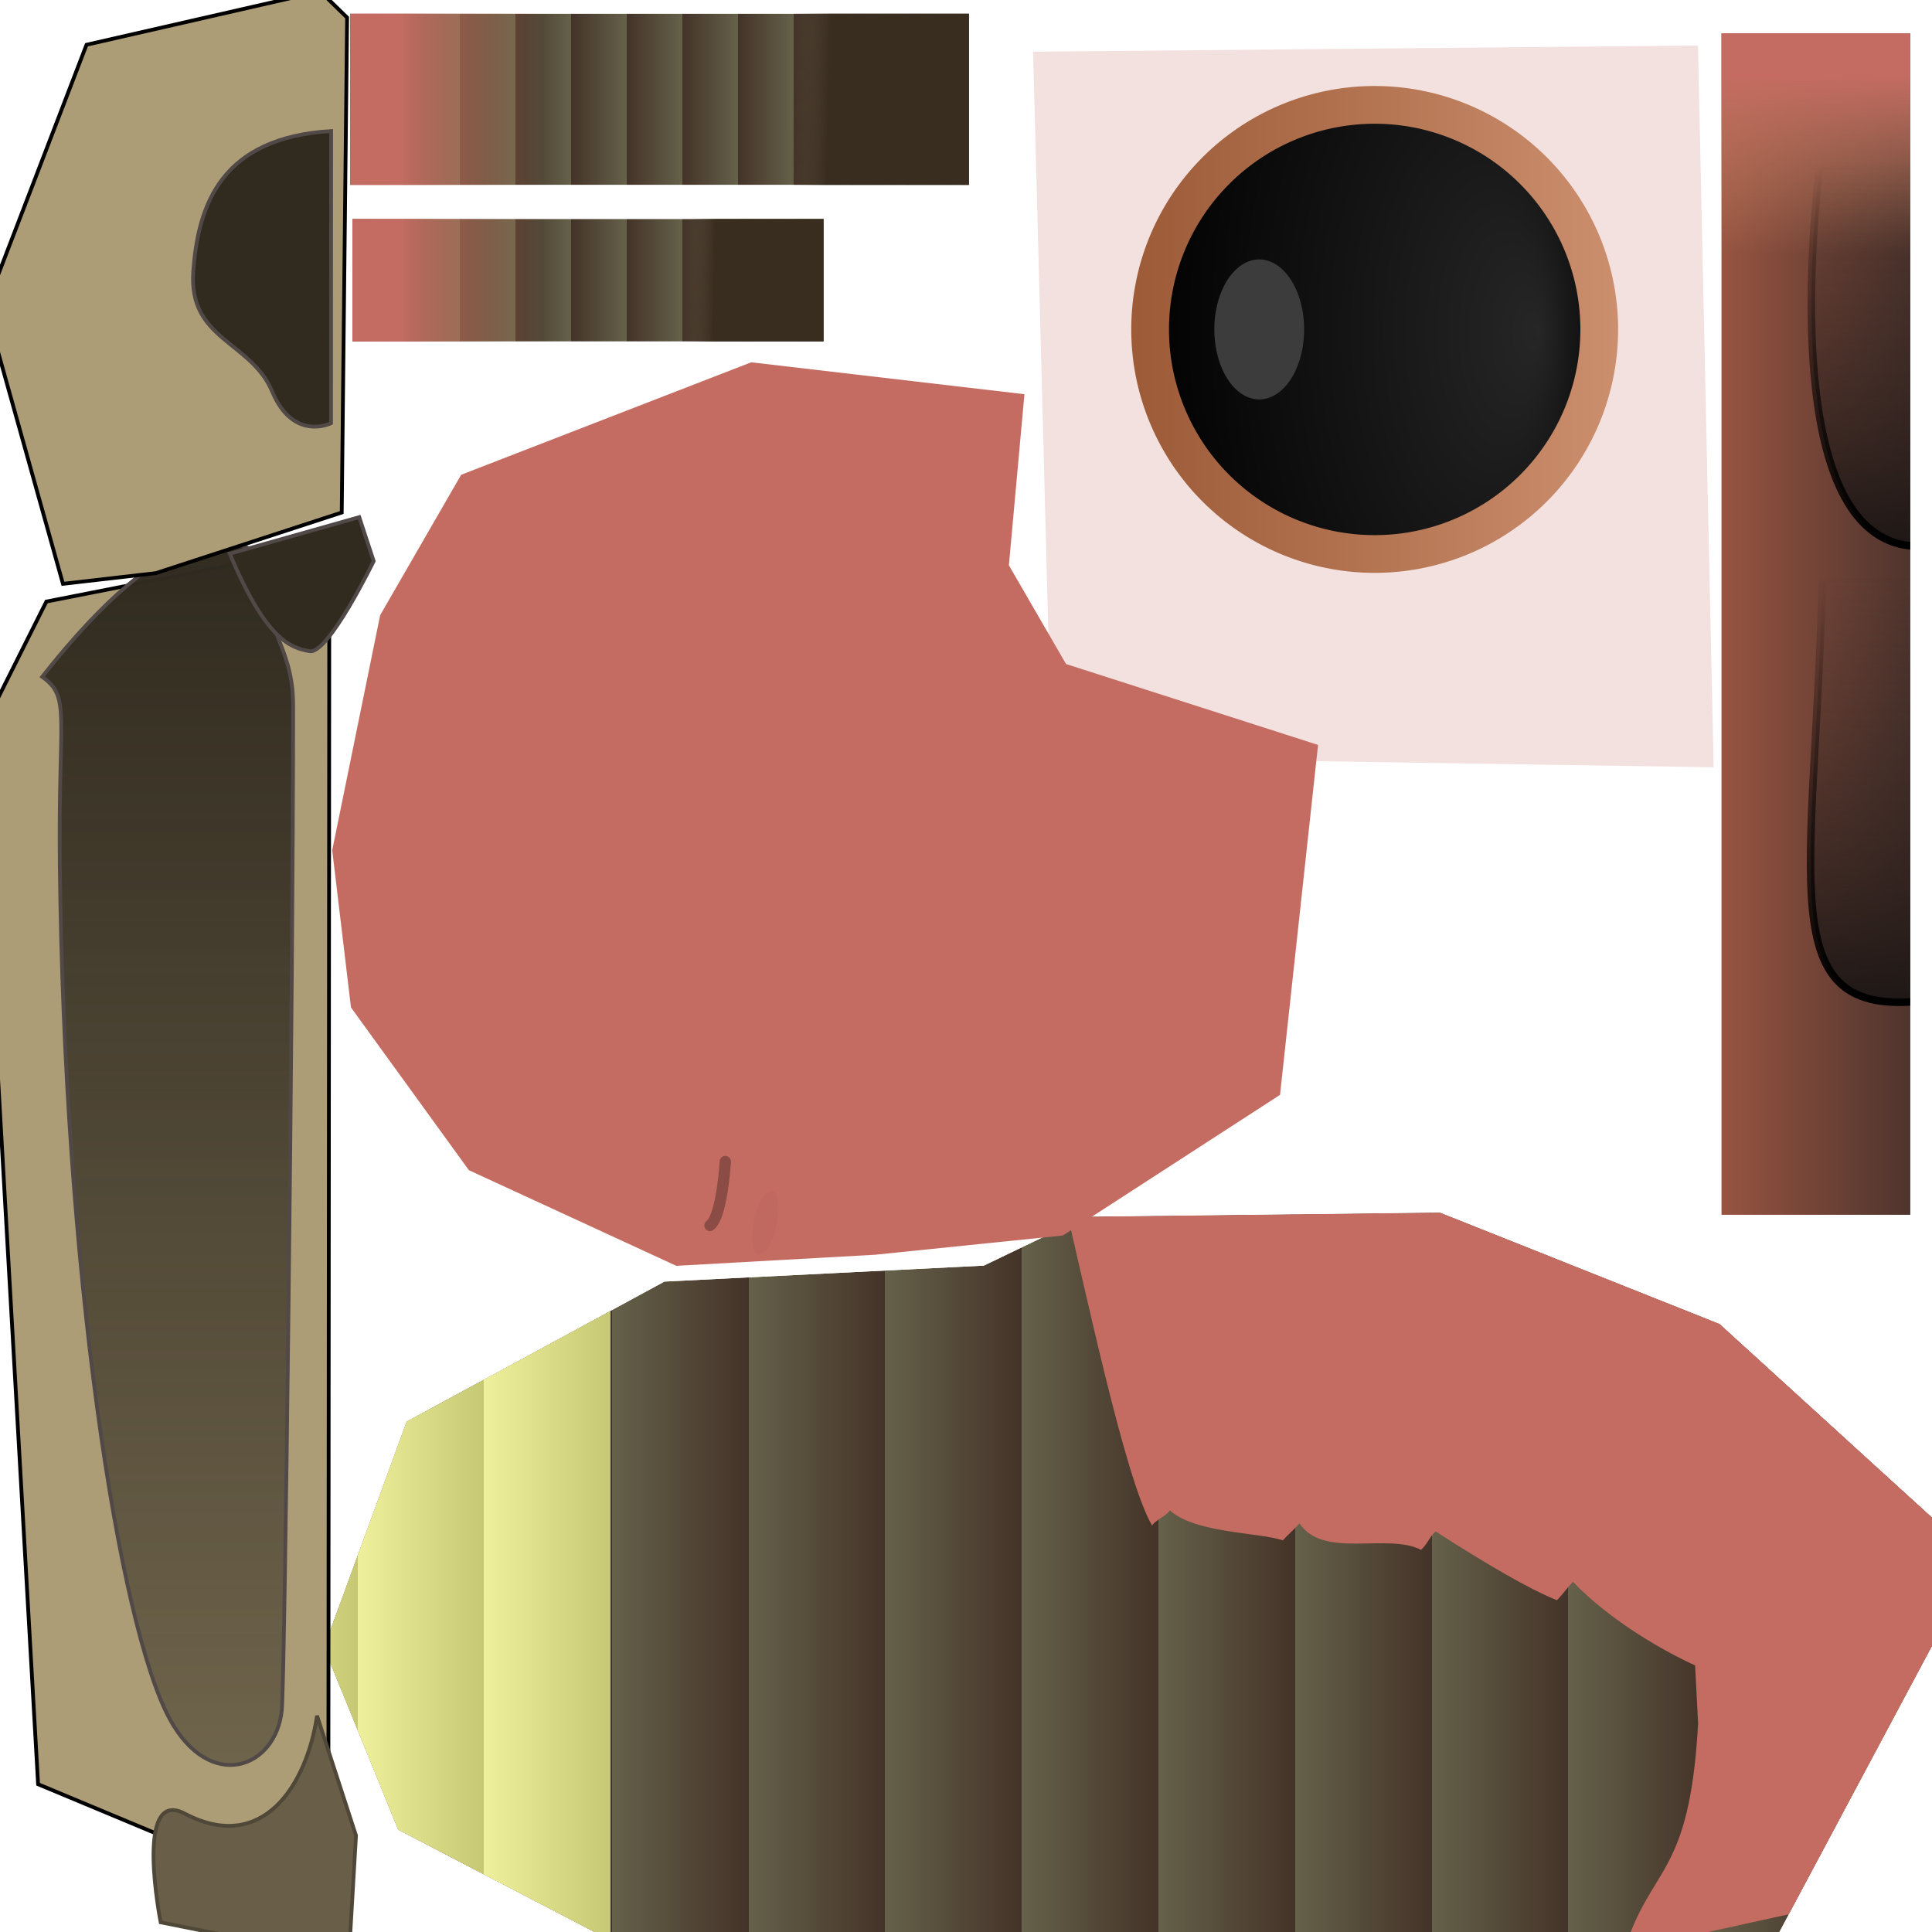 <?xml version="1.0" encoding="UTF-8" standalone="no"?>
<!-- Created with Inkscape (http://www.inkscape.org/) -->

<svg
   xmlns:dc="http://purl.org/dc/elements/1.1/"
   xmlns:cc="http://creativecommons.org/ns#"
   xmlns:rdf="http://www.w3.org/1999/02/22-rdf-syntax-ns#"
   xmlns:svg="http://www.w3.org/2000/svg"
   xmlns="http://www.w3.org/2000/svg"
   xmlns:xlink="http://www.w3.org/1999/xlink"
   xmlns:sodipodi="http://sodipodi.sourceforge.net/DTD/sodipodi-0.dtd"
   xmlns:inkscape="http://www.inkscape.org/namespaces/inkscape"
   width="512"
   height="512"
   id="svg2"
   version="1.1"
   inkscape:version="0.47pre4 r22446"
   sodipodi:docname="LighthouseKeeper.svg"
   inkscape:export-filename="/home/alex/Projects/Cargo/Game/Textures/LighthouseKeeper.png"
   inkscape:export-xdpi="90"
   inkscape:export-ydpi="90"
   style="display:inline;enable-background:new">
  <defs
     id="defs4">
    <linearGradient
       id="linearGradient3798">
      <stop
         style="stop-color:#262626;stop-opacity:1;"
         offset="0"
         id="stop3800" />
      <stop
         style="stop-color:#000000;stop-opacity:1;"
         offset="1"
         id="stop3802" />
    </linearGradient>
    <linearGradient
       id="linearGradient4350">
      <stop
         style="stop-color:#985441;stop-opacity:1;"
         offset="0"
         id="stop4352" />
      <stop
         style="stop-color:#4e342d;stop-opacity:1;"
         offset="1"
         id="stop4354" />
    </linearGradient>
    <linearGradient
       id="linearGradient4310">
      <stop
         style="stop-color:#1e1715;stop-opacity:1;"
         offset="0"
         id="stop4312" />
      <stop
         style="stop-color:#382a26;stop-opacity:0;"
         offset="1"
         id="stop4314" />
    </linearGradient>
    <linearGradient
       inkscape:collect="always"
       id="linearGradient4302">
      <stop
         style="stop-color:#000000;stop-opacity:1;"
         offset="0"
         id="stop4304" />
      <stop
         style="stop-color:#000000;stop-opacity:0;"
         offset="1"
         id="stop4306" />
    </linearGradient>
    <linearGradient
       inkscape:collect="always"
       id="linearGradient4294">
      <stop
         style="stop-color:#000000;stop-opacity:1;"
         offset="0"
         id="stop4296" />
      <stop
         style="stop-color:#000000;stop-opacity:0;"
         offset="1"
         id="stop4298" />
    </linearGradient>
    <linearGradient
       inkscape:collect="always"
       id="linearGradient4251">
      <stop
         style="stop-color:#302a1f;stop-opacity:1;"
         offset="0"
         id="stop4253" />
      <stop
         style="stop-color:#302a1f;stop-opacity:0.5"
         offset="1"
         id="stop4255" />
    </linearGradient>
    <linearGradient
       id="linearGradient4045">
      <stop
         style="stop-color:#c7c873;stop-opacity:1;"
         offset="0"
         id="stop4047" />
      <stop
         style="stop-color:#eff09b;stop-opacity:1;"
         offset="1"
         id="stop4049" />
    </linearGradient>
    <linearGradient
       id="linearGradient4025">
      <stop
         id="stop4027"
         offset="0"
         style="stop-color:#392d20;stop-opacity:1;" />
      <stop
         id="stop4029"
         offset="1"
         style="stop-color:#443526;stop-opacity:0;" />
    </linearGradient>
    <linearGradient
       id="linearGradient3999">
      <stop
         style="stop-color:#443328;stop-opacity:1;"
         offset="0"
         id="stop4001" />
      <stop
         style="stop-color:#65614a;stop-opacity:1;"
         offset="1"
         id="stop4003" />
    </linearGradient>
    <linearGradient
       id="linearGradient3945">
      <stop
         style="stop-color:#c56c62;stop-opacity:1;"
         offset="0"
         id="stop3947" />
      <stop
         style="stop-color:#c58862;stop-opacity:0;"
         offset="1"
         id="stop3949" />
    </linearGradient>
    <linearGradient
       id="linearGradient3926">
      <stop
         style="stop-color:#c56c62;stop-opacity:1;"
         offset="0"
         id="stop3928" />
      <stop
         style="stop-color:#c58862;stop-opacity:0;"
         offset="1"
         id="stop3930" />
    </linearGradient>
    <linearGradient
       id="linearGradient3819">
      <stop
         style="stop-color:#302844;stop-opacity:1;"
         offset="0"
         id="stop3821" />
      <stop
         style="stop-color:#4f4270;stop-opacity:0.667;"
         offset="1"
         id="stop3823" />
    </linearGradient>
    <linearGradient
       id="linearGradient3811">
      <stop
         style="stop-color:#9c5a37;stop-opacity:1;"
         offset="0"
         id="stop3813" />
      <stop
         style="stop-color:#cc8f6e;stop-opacity:1;"
         offset="1"
         id="stop3815" />
    </linearGradient>
    <inkscape:perspective
       sodipodi:type="inkscape:persp3d"
       inkscape:vp_x="0 : 526.18109 : 1"
       inkscape:vp_y="0 : 1000 : 0"
       inkscape:vp_z="744.09448 : 526.18109 : 1"
       inkscape:persp3d-origin="372.04724 : 350.78739 : 1"
       id="perspective10" />
    <inkscape:perspective
       id="perspective2824"
       inkscape:persp3d-origin="0.5 : 0.33333333 : 1"
       inkscape:vp_z="1 : 0.5 : 1"
       inkscape:vp_y="0 : 1000 : 0"
       inkscape:vp_x="0 : 0.5 : 1"
       sodipodi:type="inkscape:persp3d" />
    <inkscape:perspective
       id="perspective3610"
       inkscape:persp3d-origin="0.5 : 0.33333333 : 1"
       inkscape:vp_z="1 : 0.5 : 1"
       inkscape:vp_y="0 : 1000 : 0"
       inkscape:vp_x="0 : 0.5 : 1"
       sodipodi:type="inkscape:persp3d" />
    <inkscape:perspective
       id="perspective3637"
       inkscape:persp3d-origin="0.5 : 0.33333333 : 1"
       inkscape:vp_z="1 : 0.5 : 1"
       inkscape:vp_y="0 : 1000 : 0"
       inkscape:vp_x="0 : 0.5 : 1"
       sodipodi:type="inkscape:persp3d" />
    <inkscape:perspective
       id="perspective3653"
       inkscape:persp3d-origin="0.5 : 0.33333333 : 1"
       inkscape:vp_z="1 : 0.5 : 1"
       inkscape:vp_y="0 : 1000 : 0"
       inkscape:vp_x="0 : 0.5 : 1"
       sodipodi:type="inkscape:persp3d" />
    <inkscape:perspective
       id="perspective3674"
       inkscape:persp3d-origin="0.5 : 0.33333333 : 1"
       inkscape:vp_z="1 : 0.5 : 1"
       inkscape:vp_y="0 : 1000 : 0"
       inkscape:vp_x="0 : 0.5 : 1"
       sodipodi:type="inkscape:persp3d" />
    <inkscape:perspective
       id="perspective3695"
       inkscape:persp3d-origin="0.5 : 0.33333333 : 1"
       inkscape:vp_z="1 : 0.5 : 1"
       inkscape:vp_y="0 : 1000 : 0"
       inkscape:vp_x="0 : 0.5 : 1"
       sodipodi:type="inkscape:persp3d" />
    <clipPath
       clipPathUnits="userSpaceOnUse"
       id="clipPath3749">
      <path
         id="path3751"
         d="m 239.443,93.782 -45.65,1.039 -54.882,15.283 -31.68,30.118 -20.987,47.409 3.631,77.244 34.381,45.236 54.97,25.346 33.85,3.118 50.055,-2.598 -2.789,-57.142 -26.456,-31.819 5.579,-86.291 -0.022,-66.945 z"
         style="fill:#f28035;fill-opacity:1;stroke:#000000;stroke-width:1px;stroke-linecap:butt;stroke-linejoin:miter;stroke-opacity:1" />
    </clipPath>
    <clipPath
       clipPathUnits="userSpaceOnUse"
       id="clipPath3770">
      <path
         style="fill:#543f39;fill-opacity:1;stroke:none"
         d="m 107.745,376.698 -21.916,59.911 19.659,48.313 63.403,33.042 171.734,10.85 124.505,-4.747 59.13,-110.773 -68.532,-62.437 -74.098,-29.511 -93.976,1.099 -26.935,12.955 -84.64,4.233 -68.334,37.065 z"
         id="path3772" />
    </clipPath>
    <linearGradient
       inkscape:collect="always"
       xlink:href="#linearGradient3811"
       id="linearGradient3817"
       x1="312.168"
       y1="138.711"
       x2="421.213"
       y2="138.711"
       gradientUnits="userSpaceOnUse" />
    <inkscape:perspective
       id="perspective3861"
       inkscape:persp3d-origin="0.5 : 0.33333333 : 1"
       inkscape:vp_z="1 : 0.5 : 1"
       inkscape:vp_y="0 : 1000 : 0"
       inkscape:vp_x="0 : 0.5 : 1"
       sodipodi:type="inkscape:persp3d" />
    <inkscape:perspective
       id="perspective3861-0"
       inkscape:persp3d-origin="0.5 : 0.33333333 : 1"
       inkscape:vp_z="1 : 0.5 : 1"
       inkscape:vp_y="0 : 1000 : 0"
       inkscape:vp_x="0 : 0.5 : 1"
       sodipodi:type="inkscape:persp3d" />
    <clipPath
       clipPathUnits="userSpaceOnUse"
       id="clipPath3922">
      <path
         id="path3924"
         style="color:#000000;fill:#302844;fill-opacity:1;fill-rule:nonzero;stroke:#000000;stroke-width:1px;stroke-linecap:butt;stroke-linejoin:miter;stroke-miterlimit:4;stroke-opacity:1;stroke-dashoffset:0;marker:none;visibility:visible;display:inline;overflow:visible;enable-background:accumulate"
         d="m 93.394,58.014 124.875,0 0,32.476 -124.875,0 0,-32.476 z m -0.589,-54.402 163.989,0 0,45.406 -163.989,0 0,-45.406 z" />
    </clipPath>
    <linearGradient
       inkscape:collect="always"
       xlink:href="#linearGradient3926"
       id="linearGradient3932"
       x1="100.018"
       y1="44.24"
       x2="122.341"
       y2="44.24"
       gradientUnits="userSpaceOnUse"
       gradientTransform="matrix(1.716,0,0,1,-66.02,0)" />
    <clipPath
       clipPathUnits="userSpaceOnUse"
       id="clipPath3939">
      <rect
         style="color:#000000;fill:#7c5433;fill-opacity:1;fill-rule:nonzero;stroke:none;stroke-width:1px;marker:none;visibility:visible;display:inline;overflow:visible;enable-background:accumulate"
         id="rect3941"
         width="50.034"
         height="313.12"
         x="456.217"
         y="8.806" />
    </clipPath>
    <linearGradient
       inkscape:collect="always"
       xlink:href="#linearGradient3945"
       id="linearGradient3951"
       x1="482.739"
       y1="19.642"
       x2="482.739"
       y2="31.358"
       gradientUnits="userSpaceOnUse"
       gradientTransform="matrix(1,0,0,4.083,0,-60.666)" />
    <linearGradient
       inkscape:collect="always"
       xlink:href="#linearGradient3999"
       id="linearGradient4005"
       x1="92.305"
       y1="47.051"
       x2="107.061"
       y2="47.051"
       gradientUnits="userSpaceOnUse"
       spreadMethod="repeat" />
    <filter
       inkscape:collect="always"
       id="filter4007"
       color-interpolation-filters="sRGB">
      <feGaussianBlur
         inkscape:collect="always"
         stdDeviation="1.077"
         id="feGaussianBlur4009" />
    </filter>
    <linearGradient
       inkscape:collect="always"
       xlink:href="#linearGradient4025"
       id="linearGradient4019"
       x1="219.615"
       y1="26.464"
       x2="209.643"
       y2="26.218"
       gradientUnits="userSpaceOnUse" />
    <linearGradient
       inkscape:collect="always"
       xlink:href="#linearGradient4025"
       id="linearGradient4023"
       gradientUnits="userSpaceOnUse"
       x1="219.615"
       y1="26.464"
       x2="209.643"
       y2="26.218"
       gradientTransform="matrix(0.675,0,0,0.855,40.98,55.162)" />
    <linearGradient
       inkscape:collect="always"
       xlink:href="#linearGradient3999"
       id="linearGradient4037"
       x1="524.26"
       y1="425.08"
       x2="488.049"
       y2="425.08"
       gradientUnits="userSpaceOnUse"
       spreadMethod="repeat" />
    <filter
       inkscape:collect="always"
       id="filter4039"
       color-interpolation-filters="sRGB">
      <feGaussianBlur
         inkscape:collect="always"
         stdDeviation="2.604"
         id="feGaussianBlur4041" />
    </filter>
    <linearGradient
       inkscape:collect="always"
       xlink:href="#linearGradient4045"
       id="linearGradient4051"
       x1="194.958"
       y1="432.728"
       x2="161.46"
       y2="432.728"
       gradientUnits="userSpaceOnUse"
       spreadMethod="repeat"
       gradientTransform="translate(-33.164,0)" />
    <filter
       inkscape:collect="always"
       id="filter4065"
       color-interpolation-filters="sRGB">
      <feGaussianBlur
         inkscape:collect="always"
         stdDeviation="1.572"
         id="feGaussianBlur4067" />
    </filter>
    <inkscape:perspective
       id="perspective4129"
       inkscape:persp3d-origin="0.5 : 0.33333333 : 1"
       inkscape:vp_z="1 : 0.5 : 1"
       inkscape:vp_y="0 : 1000 : 0"
       inkscape:vp_x="0 : 0.5 : 1"
       sodipodi:type="inkscape:persp3d" />
    <inkscape:perspective
       id="perspective4156"
       inkscape:persp3d-origin="0.5 : 0.33333333 : 1"
       inkscape:vp_z="1 : 0.5 : 1"
       inkscape:vp_y="0 : 1000 : 0"
       inkscape:vp_x="0 : 0.5 : 1"
       sodipodi:type="inkscape:persp3d" />
    <linearGradient
       id="linearGradient3819-3">
      <stop
         style="stop-color:#302844;stop-opacity:1;"
         offset="0"
         id="stop3821-0" />
      <stop
         style="stop-color:#4f4270;stop-opacity:0.667;"
         offset="1"
         id="stop3823-6" />
    </linearGradient>
    <linearGradient
       gradientTransform="translate(-10.669,-142.959)"
       y2="468.242"
       x2="44.43"
       y1="142.959"
       x1="44.43"
       gradientUnits="userSpaceOnUse"
       id="linearGradient4165"
       xlink:href="#linearGradient3819-3"
       inkscape:collect="always" />
    <inkscape:perspective
       id="perspective4193"
       inkscape:persp3d-origin="0.5 : 0.33333333 : 1"
       inkscape:vp_z="1 : 0.5 : 1"
       inkscape:vp_y="0 : 1000 : 0"
       inkscape:vp_x="0 : 0.5 : 1"
       sodipodi:type="inkscape:persp3d" />
    <linearGradient
       id="linearGradient3819-6">
      <stop
         style="stop-color:#302844;stop-opacity:1;"
         offset="0"
         id="stop3821-8" />
      <stop
         style="stop-color:#4f4270;stop-opacity:0.667;"
         offset="1"
         id="stop3823-1" />
    </linearGradient>
    <linearGradient
       gradientTransform="translate(-10.669,-142.959)"
       y2="468.242"
       x2="44.43"
       y1="142.959"
       x1="44.43"
       gradientUnits="userSpaceOnUse"
       id="linearGradient4202"
       xlink:href="#linearGradient3819-6"
       inkscape:collect="always" />
    <inkscape:perspective
       id="perspective4230"
       inkscape:persp3d-origin="0.5 : 0.33333333 : 1"
       inkscape:vp_z="1 : 0.5 : 1"
       inkscape:vp_y="0 : 1000 : 0"
       inkscape:vp_x="0 : 0.5 : 1"
       sodipodi:type="inkscape:persp3d" />
    <inkscape:perspective
       id="perspective4230-0"
       inkscape:persp3d-origin="0.5 : 0.33333333 : 1"
       inkscape:vp_z="1 : 0.5 : 1"
       inkscape:vp_y="0 : 1000 : 0"
       inkscape:vp_x="0 : 0.5 : 1"
       sodipodi:type="inkscape:persp3d" />
    <linearGradient
       inkscape:collect="always"
       xlink:href="#linearGradient4251"
       id="linearGradient4257"
       x1="53.006"
       y1="143.057"
       x2="53.006"
       y2="466.987"
       gradientUnits="userSpaceOnUse" />
    <filter
       inkscape:collect="always"
       id="filter4265"
       color-interpolation-filters="sRGB">
      <feGaussianBlur
         inkscape:collect="always"
         stdDeviation="0.955"
         id="feGaussianBlur4267" />
    </filter>
    <inkscape:perspective
       id="perspective4281"
       inkscape:persp3d-origin="0.5 : 0.33333333 : 1"
       inkscape:vp_z="1 : 0.5 : 1"
       inkscape:vp_y="0 : 1000 : 0"
       inkscape:vp_x="0 : 0.5 : 1"
       sodipodi:type="inkscape:persp3d" />
    <linearGradient
       inkscape:collect="always"
       xlink:href="#linearGradient4294"
       id="linearGradient4300"
       x1="478.812"
       y1="258.886"
       x2="478.812"
       y2="114.429"
       gradientUnits="userSpaceOnUse"
       gradientTransform="matrix(1,0,0,0.788,0,62.284)" />
    <linearGradient
       inkscape:collect="always"
       xlink:href="#linearGradient4302"
       id="linearGradient4308"
       x1="479.034"
       y1="133.041"
       x2="479.034"
       y2="-0.735"
       gradientUnits="userSpaceOnUse"
       gradientTransform="matrix(1,0,0,0.764,0,43.839)" />
    <linearGradient
       inkscape:collect="always"
       xlink:href="#linearGradient4310"
       id="linearGradient4316"
       x1="478.812"
       y1="258.675"
       x2="478.812"
       y2="144.783"
       gradientUnits="userSpaceOnUse"
       gradientTransform="translate(0,7.717)" />
    <linearGradient
       inkscape:collect="always"
       xlink:href="#linearGradient4310"
       id="linearGradient4324"
       x1="479.034"
       y1="132.805"
       x2="479.034"
       y2="30.556"
       gradientUnits="userSpaceOnUse"
       gradientTransform="translate(0,12.721)" />
    <filter
       inkscape:collect="always"
       id="filter4326"
       x="-0.166"
       width="1.332"
       y="-0.094"
       height="1.188"
       color-interpolation-filters="sRGB">
      <feGaussianBlur
         inkscape:collect="always"
         stdDeviation="3.951"
         id="feGaussianBlur4328" />
    </filter>
    <filter
       inkscape:collect="always"
       id="filter4346"
       x="-0.164"
       width="1.328"
       y="-0.096"
       height="1.192"
       color-interpolation-filters="sRGB">
      <feGaussianBlur
         inkscape:collect="always"
         stdDeviation="4.496"
         id="feGaussianBlur4348" />
    </filter>
    <linearGradient
       inkscape:collect="always"
       xlink:href="#linearGradient4350"
       id="linearGradient4356"
       x1="456.217"
       y1="165.366"
       x2="506.251"
       y2="165.366"
       gradientUnits="userSpaceOnUse" />
    <inkscape:perspective
       id="perspective3790"
       inkscape:persp3d-origin="0.5 : 0.33333333 : 1"
       inkscape:vp_z="1 : 0.5 : 1"
       inkscape:vp_y="0 : 1000 : 0"
       inkscape:vp_x="0 : 0.5 : 1"
       sodipodi:type="inkscape:persp3d" />
    <radialGradient
       inkscape:collect="always"
       xlink:href="#linearGradient3798"
       id="radialGradient3804"
       cx="367.093"
       cy="138.711"
       fx="403.708"
       fy="139.002"
       r="54.12"
       gradientUnits="userSpaceOnUse"
       gradientTransform="matrix(1,2.9351917e-7,-6.2436427e-7,2.106,1.5822814e-4,-153.47)" />
  </defs>
  <sodipodi:namedview
     id="base"
     pagecolor="#ffffff"
     bordercolor="#666666"
     borderopacity="1.0"
     inkscape:pageopacity="0.0"
     inkscape:pageshadow="2"
     inkscape:zoom="2"
     inkscape:cx="213.51498"
     inkscape:cy="260.37213"
     inkscape:document-units="px"
     inkscape:current-layer="layer2"
     showgrid="false"
     showguides="true"
     inkscape:guide-bbox="true"
     inkscape:window-width="1680"
     inkscape:window-height="976"
     inkscape:window-x="0"
     inkscape:window-y="25"
     inkscape:window-maximized="1"
     inkscape:snap-global="true" />
  <g
     inkscape:groupmode="layer"
     id="layer2"
     inkscape:label="Layer"
     style="display:inline">
    <path
       style="opacity:0.2;fill:#c56c62;fill-opacity:1;stroke:none"
       d="m 449.985,12.061 -176.199,1.651 4.9,186.931 175.45,2.694 -4.151,-191.276 z"
       id="path3617"
       sodipodi:nodetypes="ccccc" />
    <g
       id="g3936"
       clip-path="url(#clipPath3939)">
      <rect
         style="color:#000000;fill:url(#linearGradient4356);fill-opacity:1;fill-rule:nonzero;stroke:none;stroke-width:1px;marker:none;visibility:visible;display:inline;overflow:visible;enable-background:accumulate"
         id="rect3934"
         width="50.034"
         height="313.12"
         x="456.217"
         y="8.806" />
      <rect
         style="color:#000000;fill:url(#linearGradient3951);fill-opacity:1;fill-rule:nonzero;stroke:none;stroke-width:10;marker:none;visibility:visible;display:inline;overflow:visible;enable-background:accumulate"
         id="rect3943"
         width="56.75"
         height="97.096"
         x="453.486"
         y="-28.873" />
      <path
         style="fill:url(#linearGradient4324);fill-opacity:1;stroke:url(#linearGradient4308);stroke-width:2;stroke-linecap:butt;stroke-linejoin:miter;stroke-miterlimit:4;stroke-opacity:1;stroke-dasharray:none;filter:url(#filter4326)"
         d="m 482.212,44.041 c -4.12,36.534 -5.698,101.201 26.65,100.718 l 28.242,-1.133 -3.989,-99.829 -50.903,0.244 z"
         id="path4269"
         sodipodi:nodetypes="ccccc" />
      <path
         style="color:#000000;fill:url(#linearGradient4316);fill-opacity:1;stroke:url(#linearGradient4300);stroke-width:2;stroke-linecap:butt;stroke-linejoin:miter;stroke-miterlimit:4;stroke-opacity:1;stroke-dasharray:none;stroke-dashoffset:0;marker:none;visibility:visible;display:inline;overflow:visible;filter:url(#filter4346);enable-background:accumulate"
         d="m 482.942,153.289 c -1.972,80.365 -13.873,116.612 26.847,111.91 l 35.818,0.682 -2.148,-112.593 -60.517,0 z"
         id="path4271"
         sodipodi:nodetypes="ccccc" />
    </g>
    <g
       id="g3918"
       clip-path="url(#clipPath3922)">
      <path
         id="path3916"
         style="color:#000000;fill:url(#linearGradient4005);fill-opacity:1;fill-rule:nonzero;stroke:#000000;stroke-width:1px;stroke-linecap:butt;stroke-linejoin:miter;stroke-miterlimit:4;stroke-opacity:1;stroke-dashoffset:0;marker:none;visibility:visible;display:inline;overflow:visible;filter:url(#filter4007);enable-background:accumulate"
         d="m 55.679,-16.288 230.483,0 0,125.733 -230.483,0 0,-125.733 z"
         sodipodi:nodetypes="ccccc" />
      <rect
         style="color:#000000;fill:url(#linearGradient3932);fill-opacity:1;fill-rule:nonzero;stroke:none;stroke-width:10;marker:none;visibility:visible;display:inline;overflow:visible;enable-background:accumulate"
         id="rect3903"
         width="51.756"
         height="98.508"
         x="92.175"
         y="-5.696" />
      <rect
         style="color:#000000;fill:url(#linearGradient4019);fill-opacity:1;fill-rule:nonzero;stroke:none;stroke-width:10;marker:none;visibility:visible;display:inline;overflow:visible;enable-background:accumulate"
         id="rect4011"
         width="53.585"
         height="52.218"
         x="209.643"
         y="0.109" />
      <rect
         y="55.255"
         x="182.415"
         height="44.628"
         width="36.151"
         id="rect4021"
         style="color:#000000;fill:url(#linearGradient4023);fill-opacity:1;fill-rule:nonzero;stroke:none;stroke-width:10;marker:none;visibility:visible;display:inline;overflow:visible;enable-background:accumulate" />
    </g>
    <g
       id="g3767"
       clip-path="url(#clipPath3770)">
      <path
         style="fill:url(#linearGradient4037);fill-opacity:1;stroke:none;filter:url(#filter4039)"
         d="m 86.421,362.312 -27.061,71.387 23.967,86.377 67.587,31.885 188.316,8.006 143.66,-18.538 69.513,-139.743 -88.678,-64.256 -75.524,-33.381 -99.865,3.48 -36.481,3.761 -80.673,0.099 -84.761,50.921 z"
         id="path3765"
         sodipodi:nodetypes="ccccccccccccc" />
      <path
         style="color:#000000;fill:#c56c62;fill-opacity:1;fill-rule:nonzero;stroke:none;stroke-width:10;marker:none;visibility:visible;display:inline;overflow:visible;filter:url(#filter4265);enable-background:accumulate"
         d="m 280.137,310.182 c 7.57,31.504 17.837,81.41 25.163,94.08 1.155,-1.609 3.571,-2.365 4.726,-3.974 6.879,6.084 23.477,5.759 29.939,7.915 1.312,-1.477 3.106,-3.007 4.417,-4.484 6.386,9.523 23.259,2.409 32.22,7.01 1.964,-1.937 1.889,-2.963 3.853,-4.901 12.477,8.069 24.735,15.321 32.16,18.245 1.851,-1.926 2.387,-2.959 4.239,-4.885 9.762,10.264 24.267,18.525 32.364,22.153 l 0.798,15.386 c -2.256,41.005 -12.523,37.422 -19.555,60.143 l 54.534,-11.972 61.416,-81.875 -130.538,-113.582 -135.737,0.741 z"
         id="path3784"
         sodipodi:nodetypes="cccccccccccccccc" />
      <rect
         style="color:#000000;fill:url(#linearGradient4051);fill-opacity:1;fill-rule:nonzero;stroke:none;stroke-width:10;marker:none;visibility:visible;display:inline;overflow:visible;filter:url(#filter4065);enable-background:accumulate"
         id="rect4043"
         width="130.857"
         height="259.011"
         x="30.938"
         y="303.222" />
    </g>
    <path
       style="color:#000000;fill:#c56c62;fill-opacity:1;fill-rule:nonzero;stroke:none;stroke-width:1px;marker:none;visibility:visible;display:inline;overflow:visible;enable-background:accumulate"
       d="m 271.485,104.469 -72.409,-8.455 -76.863,29.805 -21.467,37.204 -12.703,62.305 4.968,41.653 31.247,43.132 54.97,25.346 52.698,-2.939 49.749,-5.101 57.546,-37.265 10.079,-92.736 -66.788,-21.446 -15.144,-26.162 4.12,-45.343 z"
       id="path3623"
       sodipodi:nodetypes="ccccccccccccccc" />
    <path
       style="fill:#ad9d77;fill-opacity:1;stroke:#000000;stroke-width:1px;stroke-linecap:butt;stroke-linejoin:miter;stroke-opacity:1"
       d="M 57.583,150.514 87.27,143.427 87.005,504.939 10.095,472.837 -5.645,195.207 l 17.932,-35.787 45.296,-8.906 z"
       id="path3627" />
    <path
       style="color:#000000;fill:url(#linearGradient4257);fill-opacity:1;fill-rule:nonzero;stroke:#514947;stroke-width:1px;stroke-linecap:butt;stroke-linejoin:miter;stroke-miterlimit:4;stroke-opacity:1;stroke-dasharray:none;stroke-dashoffset:0;marker:none;visibility:visible;display:inline;overflow:visible;enable-background:accumulate"
       d="m 72.037,150.218 c -3.653,16.866 5.654,19.595 5.654,36.759 0,73.474 -2.211,258.599 -3.019,266.312 -1.616,15.425 -19.054,21.834 -29.688,2.268 C 31.325,430.423 17.025,336.096 15.85,229.21 15.408,189.045 18.831,184.788 11.169,179.359 44.872,136.689 62.629,139.477 72.037,150.218 z"
       id="path3625"
       sodipodi:nodetypes="csssscc" />
    <path
       style="color:#000000;fill:#302a1f;fill-opacity:1;fill-rule:nonzero;stroke:#514947;stroke-width:1px;stroke-linecap:butt;stroke-linejoin:miter;stroke-miterlimit:4;stroke-opacity:1;stroke-dasharray:none;stroke-dashoffset:0;marker:none;visibility:visible;display:inline;overflow:visible;enable-background:accumulate"
       d="m 60.912,146.737 c 9.6,22.988 16.259,25.014 21.183,25.836 4.924,0.822 16.933,-23.869 16.933,-23.869 l -3.826,-11.655 -34.29,9.688 z"
       id="path3643" />
    <path
       style="fill:#ad9d77;fill-opacity:1;stroke:#000000;stroke-width:1px;stroke-linecap:butt;stroke-linejoin:miter;stroke-opacity:1"
       d="M 84.864,-2.287 22.93,11.861 -3.808,81.477 16.683,154.717 41.295,151.888 90.563,135.823 91.987,4.658 84.864,-2.287 z"
       id="path3733" />
    <path
       style="color:#000000;fill:#302a1f;fill-opacity:1;fill-rule:nonzero;stroke:#514947;stroke-width:1px;stroke-linecap:butt;stroke-linejoin:miter;stroke-miterlimit:4;stroke-opacity:1;stroke-dasharray:none;stroke-dashoffset:0;marker:none;visibility:visible;display:inline;overflow:visible;enable-background:accumulate"
       d="m 87.756,34.725 c -28.917,1.769 -35.256,19.165 -36.542,37.271 -1.286,18.106 15.296,18.387 20.921,31.765 5.625,13.377 15.59,8.4 15.59,8.4 l 0.031,-77.435 z"
       id="path3735" />
    <path
       sodipodi:type="arc"
       style="color:#000000;fill:url(#radialGradient3804);fill-opacity:1;fill-rule:nonzero;stroke:url(#linearGradient3817);stroke-width:8.39;stroke-linecap:butt;stroke-linejoin:miter;stroke-miterlimit:4;stroke-opacity:1;stroke-dasharray:none;stroke-dashoffset:0;marker:none;visibility:visible;display:inline;overflow:visible;enable-background:accumulate"
       id="path3806"
       sodipodi:cx="367.09268"
       sodipodi:cy="138.71085"
       sodipodi:rx="49.924839"
       sodipodi:ry="49.924839"
       d="m 417.018,138.711 a 49.925,49.925 0 1 1 -99.85,0 49.925,49.925 0 1 1 99.85,0 z"
       transform="matrix(1.192,0,0,1.192,-73.27,-78.04)" />
    <path
       sodipodi:type="arc"
       style="color:#000000;fill:#3c3c3c;fill-opacity:1;fill-rule:nonzero;stroke:none;stroke-width:10;marker:none;visibility:visible;display:inline;overflow:visible;enable-background:accumulate"
       id="path3809"
       sodipodi:cx="392.89886"
       sodipodi:cy="130.84328"
       sodipodi:rx="9.9827757"
       sodipodi:ry="15.562473"
       d="m 402.882,130.843 a 9.983,15.562 0 1 1 -19.966,0 9.983,15.562 0 1 1 19.966,0 z"
       transform="matrix(1.192,0,0,1.192,-134.627,-68.664)" />
    <path
       style="fill:#695e47;fill-opacity:1;stroke:#4f4838;stroke-width:1px;stroke-linecap:butt;stroke-linejoin:miter;stroke-opacity:1"
       d="m 84.019,454.686 c -2.743,18.454 -14.459,36.791 -35.054,25.944 -13.563,-7.144 -6.385,28.805 -6.385,28.805 l 49.838,9.971 1.922,-32.972 -10.321,-31.748 z"
       id="path4259"
       sodipodi:nodetypes="cscccc" />
    <path
       sodipodi:type="arc"
       style="opacity:0.15;color:#000000;fill:#000000;fill-opacity:1;fill-rule:nonzero;stroke:none;stroke-width:4.684;marker:none;visibility:visible;display:inline;overflow:visible;filter:url(#filter3993-0);enable-background:accumulate"
       id="path4369"
       sodipodi:cx="164.88972"
       sodipodi:cy="112.60788"
       sodipodi:rx="4.2034025"
       sodipodi:ry="8.6880989"
       d="m 169.093,112.608 a 4.203,8.688 0 1 1 -8.407,0 4.203,8.688 0 1 1 8.407,0 z"
       transform="matrix(-0.713,-0.155,0.213,-0.977,296.426,459.597)" />
    <path
       style="opacity:0.3;fill:none;stroke:#000000;stroke-width:3;stroke-linecap:round;stroke-linejoin:miter;stroke-miterlimit:4;stroke-opacity:1;stroke-dasharray:none"
       d="m 188.153,324.757 c 3.234,-2.349 4.063,-16.941 4.063,-16.941"
       id="path4371"
       sodipodi:nodetypes="cc" />
  </g>
</svg>

